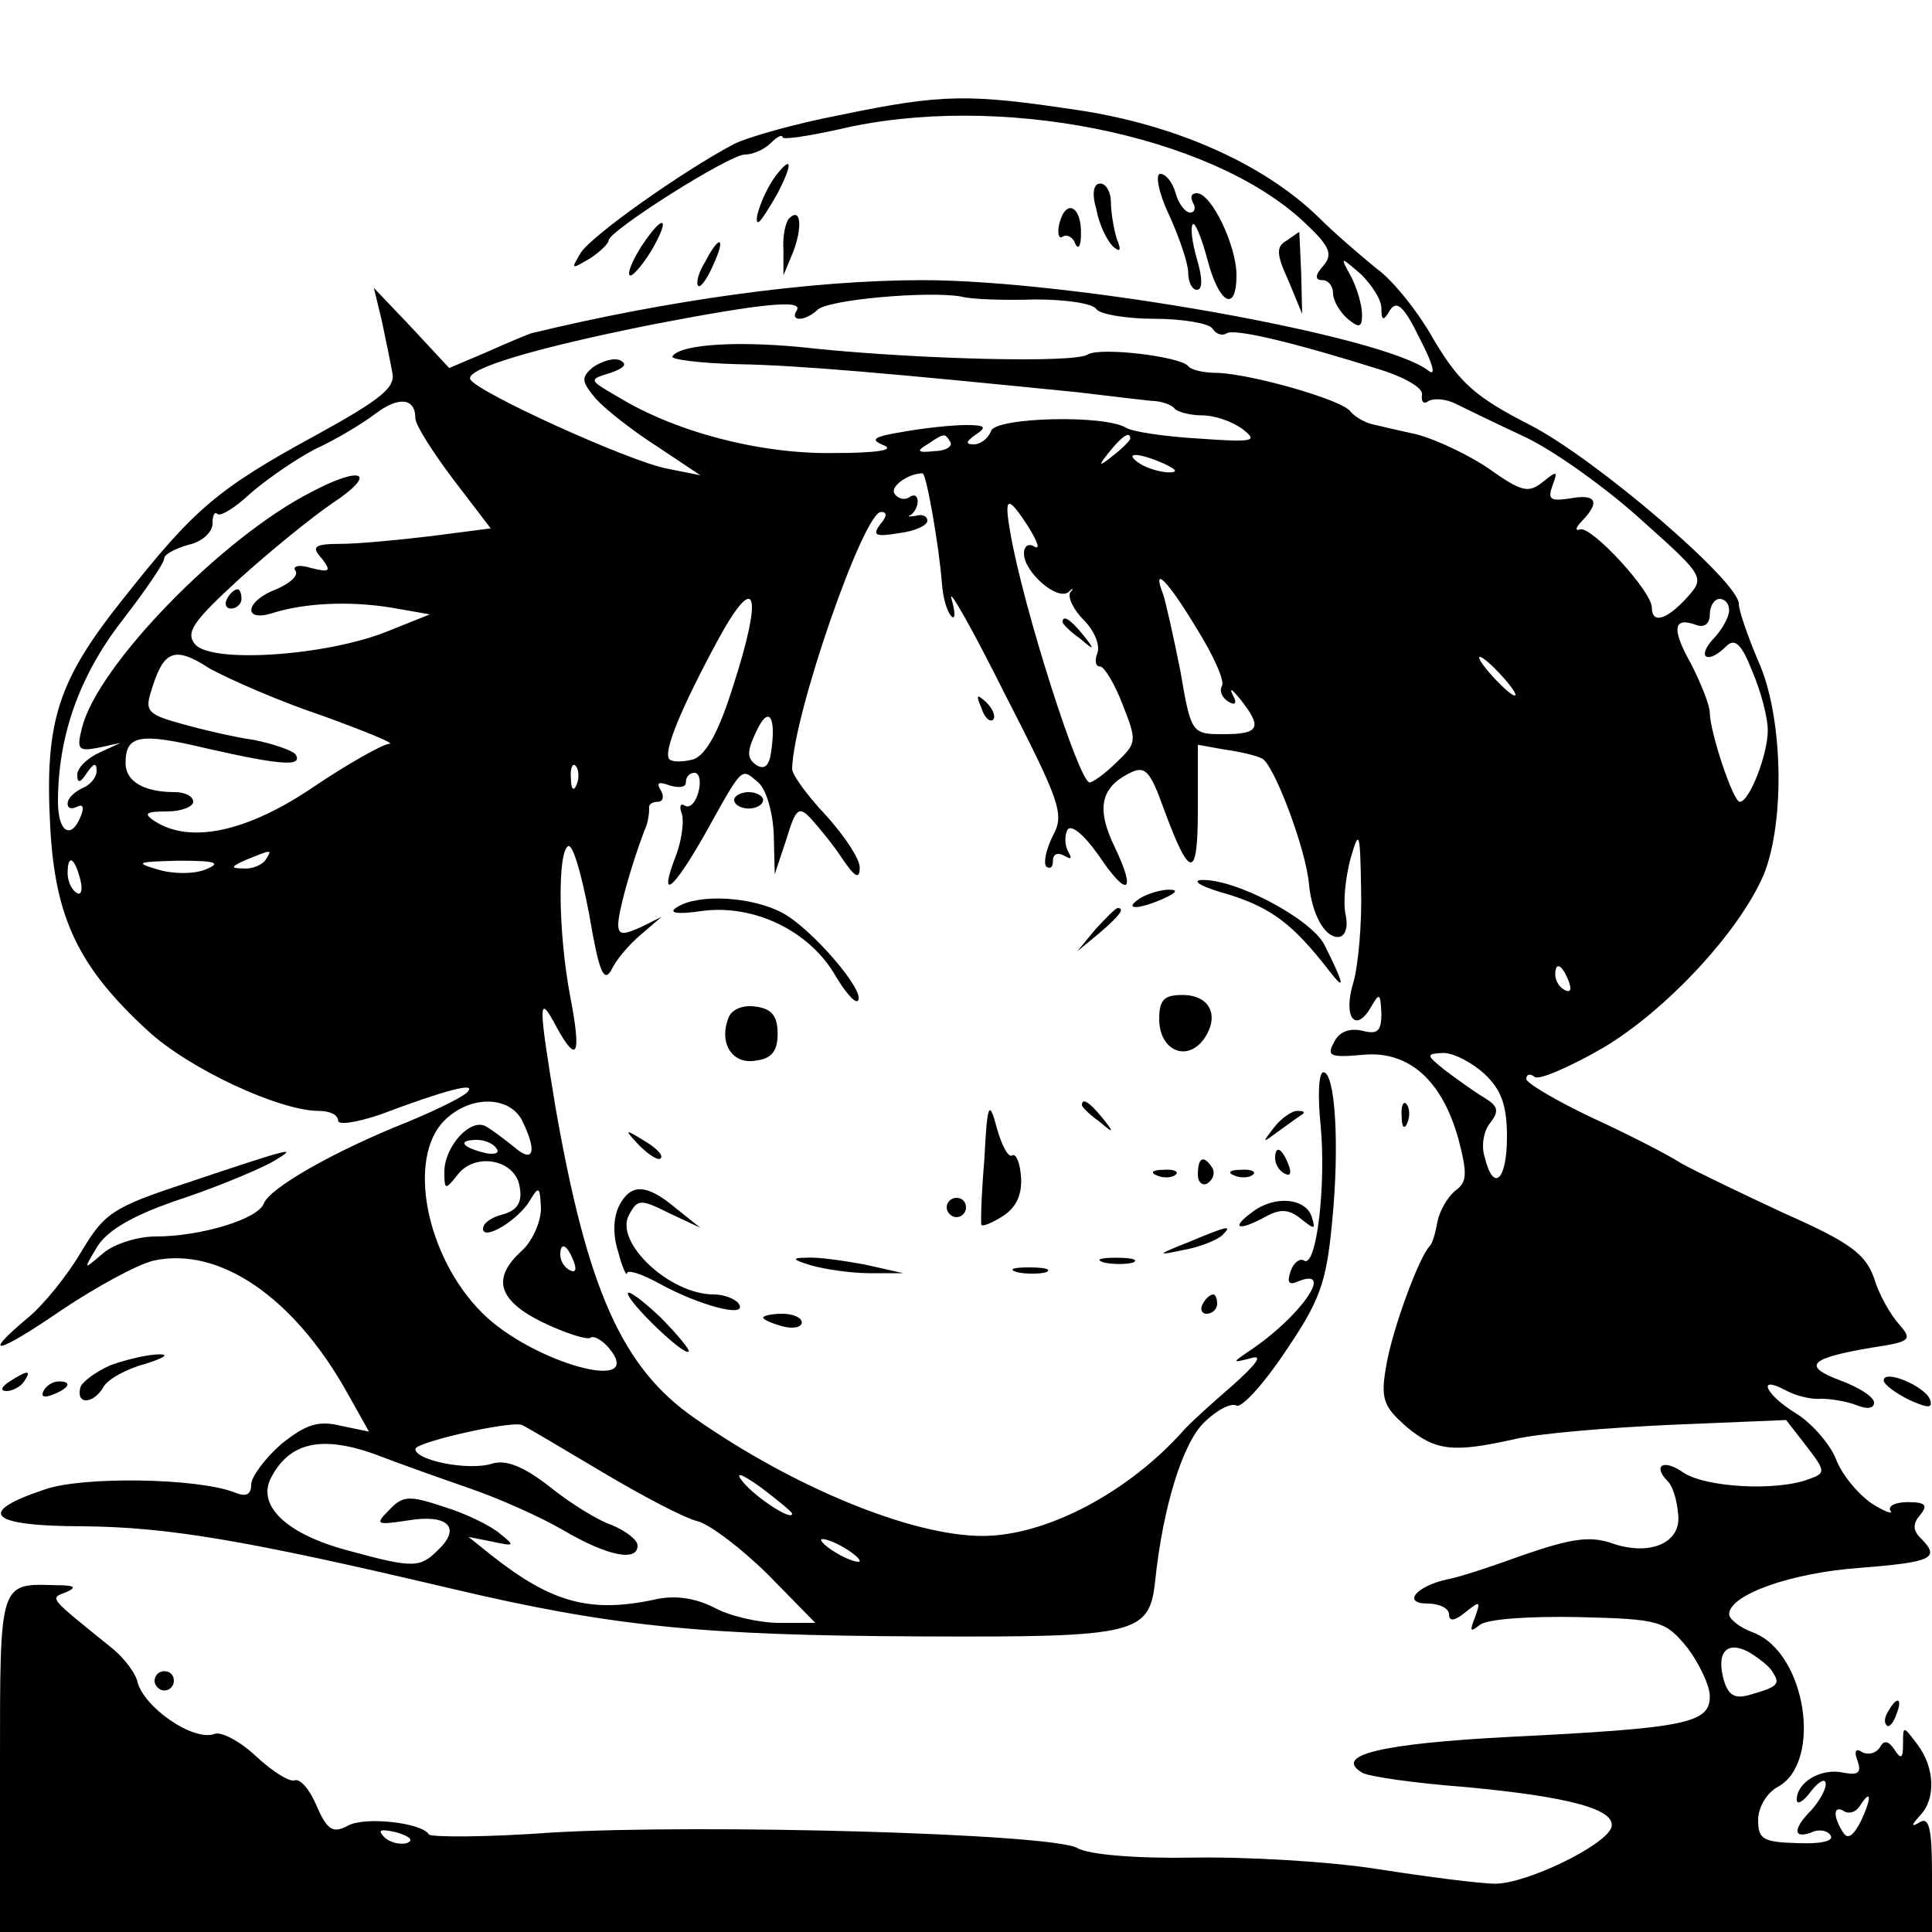 <?xml version="1.0" standalone="no"?>
<!DOCTYPE svg PUBLIC "-//W3C//DTD SVG 20010904//EN"
 "http://www.w3.org/TR/2001/REC-SVG-20010904/DTD/svg10.dtd">
<svg version="1.0" xmlns="http://www.w3.org/2000/svg"
 width="200pt" height="200pt" viewBox="0 0 200 200"
 preserveAspectRatio="xMidYMid meet">
<g transform="translate(0,200) scale(0.1,-0.1)"
fill="#000000" stroke="none">
<path d="M870 1881 c-47 -9 -96 -23 -110 -30 -53 -28 -148 -95 -159 -113 -10
-17 -10 -17 9 -6 11 7 20 16 20 19 0 10 125 89 141 89 8 0 20 5 27 12 7 7 12
9 12 6 0 -3 26 1 58 8 164 39 384 -5 481 -95 28 -26 31 -34 21 -46 -9 -10 -9
-15 -1 -15 6 0 11 -6 11 -14 0 -7 7 -19 15 -26 12 -10 15 -9 15 4 0 10 -5 27
-11 39 -12 22 -12 22 10 3 11 -11 21 -26 21 -35 0 -13 2 -14 9 -2 7 11 15 3
31 -30 13 -25 17 -39 9 -33 -44 36 -369 94 -524 94 -116 0 -265 -21 -405 -55
-3 -1 -23 -9 -45 -19 l-40 -17 -39 42 -39 41 8 -33 c4 -19 9 -43 11 -54 4 -16
-11 -28 -78 -65 -103 -56 -127 -77 -199 -168 -69 -86 -83 -128 -77 -238 5 -94
29 -145 101 -211 42 -39 136 -83 177 -83 11 0 20 -4 20 -10 0 -5 19 -2 43 6
69 26 98 33 92 25 -2 -5 -31 -19 -62 -32 -78 -31 -144 -69 -150 -85 -6 -16
-65 -34 -112 -34 -19 0 -44 -8 -55 -18 -20 -17 -20 -17 -5 8 11 17 38 33 90
50 41 14 83 32 94 39 23 14 20 14 -93 -24 -76 -25 -84 -31 -108 -71 -14 -24
-39 -55 -55 -68 -50 -42 -32 -38 35 8 36 24 78 47 95 51 68 15 145 -38 200
-136 l23 -41 -29 6 c-24 6 -37 1 -62 -19 -17 -15 -31 -34 -31 -42 0 -10 -5
-13 -17 -8 -38 15 -158 17 -197 3 -72 -24 -57 -38 41 -38 87 -1 166 -14 378
-64 169 -40 262 -49 487 -50 227 -1 238 2 244 59 8 75 28 140 50 162 13 13 28
21 34 18 5 -3 28 22 50 55 36 53 43 71 49 135 8 81 3 155 -9 155 -5 0 -6 -24
-3 -54 6 -61 -4 -149 -17 -141 -4 3 -11 -2 -14 -11 -4 -12 -2 -15 9 -10 37 14
0 -38 -51 -72 -19 -13 -19 -13 1 -8 13 4 6 -6 -20 -29 -22 -19 -44 -39 -50
-46 -57 -64 -142 -109 -208 -109 -73 0 -195 50 -298 122 -75 52 -111 133 -144
322 -18 109 -18 119 1 83 22 -40 26 -29 14 33 -12 64 -13 147 -2 154 5 3 14
-29 22 -71 10 -59 15 -71 23 -57 5 11 19 27 31 37 l21 18 -22 -11 c-18 -8 -23
-8 -23 3 0 13 13 60 27 97 4 8 5 18 5 23 -1 4 3 7 9 7 5 0 7 5 3 12 -5 8 -2 9
9 5 10 -3 17 -2 17 3 0 6 4 10 9 10 5 0 7 -9 4 -20 -3 -11 -9 -17 -14 -14 -5
3 -6 -1 -3 -9 2 -7 0 -26 -6 -42 -19 -49 -4 -38 30 22 40 72 37 68 55 53 8 -7
15 -30 16 -54 l1 -41 12 36 c10 33 13 35 26 21 8 -9 23 -27 32 -41 13 -19 18
-22 18 -9 0 9 -16 33 -35 54 -19 20 -35 42 -35 48 1 56 74 266 92 266 7 0 6
-5 -1 -13 -8 -11 -5 -13 19 -9 17 2 30 8 30 13 0 5 -6 7 -12 5 -7 -1 -10 -1
-5 1 4 3 7 9 7 14 0 6 -4 8 -9 4 -5 -3 -12 -1 -15 4 -5 7 14 21 29 21 4 0 17
-75 20 -113 1 -15 5 -30 10 -35 4 -4 4 4 0 18 -4 14 21 -30 55 -98 58 -113 62
-125 50 -147 -7 -14 -10 -28 -7 -32 4 -3 7 -1 7 6 0 7 5 9 12 5 7 -4 8 -3 4 4
-4 7 -4 17 -1 23 4 6 17 -5 32 -26 30 -45 40 -40 17 8 -19 39 -15 61 14 76 17
9 22 5 37 -37 27 -73 35 -73 35 0 l0 67 28 -5 c15 -2 32 -6 38 -9 12 -4 46
-94 49 -130 3 -31 16 -55 30 -55 7 0 11 9 8 23 -3 13 0 39 5 58 9 31 10 29 11
-31 1 -36 -3 -80 -8 -97 -11 -36 2 -53 18 -26 9 16 10 15 11 -6 0 -19 -4 -22
-20 -18 -13 3 -24 -1 -29 -12 -8 -14 -4 -16 29 -13 48 5 83 -26 100 -88 9 -35
9 -44 -4 -53 -8 -7 -16 -21 -18 -32 -2 -11 -5 -22 -8 -25 -11 -11 -39 -87 -45
-124 -6 -34 -3 -42 21 -63 30 -25 48 -27 111 -13 24 6 97 12 162 15 l120 5 21
-27 c20 -26 20 -28 3 -34 -33 -13 -108 -9 -131 7 -20 14 -32 7 -15 -10 4 -4 9
-18 10 -32 5 -31 -29 -46 -70 -31 -22 7 -41 4 -88 -12 -33 -12 -69 -24 -81
-26 -32 -7 -47 -25 -20 -25 12 0 22 -5 22 -11 0 -8 6 -7 17 2 15 12 16 12 10
-5 -6 -15 -5 -16 5 -8 8 6 50 9 102 8 85 -2 90 -4 113 -32 12 -16 23 -39 23
-50 0 -28 -25 -33 -207 -42 -134 -7 -183 -19 -153 -37 6 -4 55 -11 108 -15
106 -10 156 -23 150 -42 -7 -19 -88 -58 -120 -58 -15 0 -70 7 -121 15 -50 8
-137 13 -192 12 -59 -1 -108 3 -120 10 -27 15 -388 25 -543 16 -68 -5 -126 -5
-128 -2 -7 12 -66 19 -84 9 -15 -8 -21 -5 -32 20 -7 17 -17 29 -23 27 -5 -2
-23 9 -40 25 -16 15 -36 26 -43 23 -22 -8 -74 28 -80 55 -2 8 -13 23 -25 33
-68 55 -66 52 -48 59 11 5 8 7 -11 7 -59 2 -58 4 -58 -185 l0 -174 1000 0
1000 0 0 61 c0 45 -3 58 -12 53 -10 -6 -10 -4 0 7 16 17 15 49 -3 73 -15 20
-15 20 -15 0 0 -14 -2 -16 -9 -5 -6 9 -11 10 -15 2 -4 -6 -12 -8 -18 -5 -7 5
-9 1 -5 -9 4 -12 1 -15 -15 -12 -23 5 -48 -10 -48 -28 0 -6 7 -2 15 9 8 10 15
14 15 7 0 -6 -7 -18 -15 -27 -19 -19 -19 -30 0 -23 8 4 17 2 20 -3 4 -6 -11
-9 -34 -8 -36 1 -41 4 -41 24 0 13 9 28 20 34 47 25 30 139 -25 160 -14 5 -25
14 -25 19 0 20 64 43 136 48 75 6 83 10 62 31 -8 8 -8 15 0 24 8 10 5 13 -13
13 -13 0 -21 -4 -18 -9 3 -4 -6 -1 -20 8 -14 10 -31 30 -37 47 -7 16 -26 37
-41 46 -31 19 -41 40 -11 24 11 -6 27 -10 38 -9 10 0 27 -3 37 -7 10 -4 17 -3
17 3 0 6 -16 16 -35 23 -40 15 -32 23 33 34 40 6 42 8 28 24 -9 10 -21 31 -26
48 -9 25 -25 37 -93 67 -45 21 -93 44 -107 52 -14 9 -55 30 -92 47 -38 18 -68
36 -68 40 0 5 4 6 9 2 5 -3 37 11 70 30 66 39 142 121 167 180 22 55 20 164
-6 221 -11 26 -20 52 -20 59 0 23 -148 150 -216 185 -57 29 -73 44 -99 87 -16
29 -43 63 -60 75 -16 13 -44 37 -61 54 -57 55 -148 95 -248 110 -113 17 -140
17 -246 -5z m202 -191 c31 0 59 -4 63 -10 3 -5 30 -10 60 -10 30 0 57 -5 60
-10 4 -6 10 -8 15 -5 8 5 68 -9 160 -38 25 -8 44 -19 42 -26 -1 -7 2 -10 7 -6
6 3 18 2 28 -3 10 -5 43 -21 73 -35 31 -15 85 -54 120 -86 65 -58 65 -59 46
-80 -21 -23 -36 -27 -36 -10 0 17 -62 84 -74 81 -6 -2 -5 2 2 9 19 20 14 28
-13 23 -20 -3 -23 -1 -18 13 6 16 5 16 -10 4 -15 -12 -22 -10 -56 14 -22 15
-55 30 -73 35 -18 4 -40 9 -48 11 -8 2 -18 8 -22 13 -8 12 -103 39 -138 40
-14 0 -27 3 -30 7 -8 10 -91 20 -104 12 -13 -9 -172 -5 -281 6 -78 9 -141 5
-149 -8 -2 -3 28 -7 67 -8 64 -1 163 -10 352 -29 33 -4 68 -8 77 -9 10 0 21
-4 24 -8 4 -4 17 -7 29 -7 12 0 30 -6 41 -14 17 -13 12 -14 -45 -10 -35 2 -68
7 -75 11 -22 14 -135 11 -140 -3 -3 -8 -11 -14 -18 -14 -9 0 -8 3 2 10 12 8
10 10 -10 10 -14 0 -43 -3 -65 -7 -31 -5 -35 -8 -20 -14 12 -5 -8 -8 -53 -8
-76 -1 -163 22 -222 58 -31 18 -31 18 -8 25 14 5 18 9 10 13 -7 3 -19 -1 -28
-7 -13 -11 -12 -15 3 -33 10 -11 38 -33 63 -49 l45 -30 -35 7 c-40 8 -194 78
-203 92 -7 11 68 33 188 57 114 22 156 26 150 15 -8 -12 8 -12 21 0 10 11 116
20 149 14 11 -3 45 -4 77 -3z m-642 -123 c0 -7 18 -35 39 -63 l39 -51 -62 -8
c-33 -4 -76 -8 -93 -8 -28 0 -31 -3 -20 -15 10 -13 9 -15 -11 -10 -12 4 -20 2
-16 -3 3 -5 -6 -13 -20 -19 -32 -12 -35 -34 -5 -25 34 11 81 13 124 6 l40 -7
-45 -18 c-63 -25 -181 -33 -198 -13 -10 12 -3 23 45 67 32 29 75 64 97 79 47
31 32 40 -21 12 -93 -47 -222 -180 -238 -244 -6 -23 -4 -25 17 -21 l23 5 -22
-10 c-13 -6 -23 -16 -23 -23 0 -9 3 -9 10 2 7 10 10 11 10 2 0 -7 -7 -15 -15
-18 -8 -4 -15 -10 -15 -16 0 -5 4 -6 10 -3 6 3 7 -1 4 -9 -10 -26 -24 -18 -24
14 0 68 22 130 66 187 24 31 44 60 44 65 0 4 11 10 25 14 14 3 25 13 25 22 0
8 2 13 5 10 3 -3 18 6 34 21 16 14 46 35 67 46 22 10 50 27 63 37 24 18 41 16
41 -5z m554 -25 c2 -4 -5 -9 -17 -9 -17 -2 -19 0 -7 7 18 12 18 12 24 2z m186
4 c0 -2 -8 -10 -17 -17 -16 -13 -17 -12 -4 4 13 16 21 21 21 13z m35 -26 c13
-6 15 -9 5 -9 -8 0 -22 4 -30 9 -18 12 -2 12 25 0z m-140 -66 c9 -15 12 -23 6
-20 -6 4 -11 1 -11 -7 0 -19 34 -49 46 -40 5 5 6 4 2 0 -3 -5 3 -18 14 -29 11
-11 17 -26 14 -34 -3 -8 -2 -14 3 -14 4 0 15 -18 23 -39 15 -38 15 -40 -6 -60
-12 -12 -25 -21 -28 -21 -11 0 -69 182 -82 258 -7 39 -3 40 19 6z m174 -105
c17 -27 29 -54 26 -59 -3 -5 0 -12 6 -16 8 -5 10 -2 5 7 -4 8 0 5 8 -5 23 -29
20 -36 -17 -36 -33 0 -34 0 -45 65 -7 35 -15 71 -18 80 -12 31 5 14 35 -36z
m-480 -59 c-15 -48 -28 -71 -41 -76 -11 -3 -22 -3 -25 0 -7 7 12 53 51 125 39
71 46 47 15 -49z m1031 78 c0 -6 -7 -20 -17 -30 -17 -19 -5 -26 14 -7 9 9 16
2 27 -26 9 -21 16 -48 16 -61 0 -25 -19 -74 -29 -74 -7 0 -31 73 -31 92 0 8
-9 30 -19 50 -21 37 -19 50 5 41 8 -3 14 1 14 11 0 9 5 16 10 16 6 0 10 -5 10
-12z m-1456 -109 c44 -16 76 -29 69 -29 -6 0 -42 -20 -79 -45 -68 -46 -127
-59 -164 -35 -12 8 -9 10 13 10 15 0 27 5 27 10 0 6 -9 10 -19 10 -32 0 -51
11 -51 30 0 29 14 32 85 15 75 -17 99 -19 91 -6 -3 4 -23 11 -43 15 -21 3 -55
11 -76 17 -33 9 -37 13 -31 32 13 44 24 49 61 25 20 -11 72 -34 117 -49z
m1221 41 c10 -11 16 -20 13 -20 -3 0 -13 9 -23 20 -10 11 -16 20 -13 20 3 0
13 -9 23 -20z m-757 -80 c-2 -13 -7 -17 -15 -12 -10 7 -10 14 0 35 13 28 21
15 15 -23z m-201 -32 c-3 -8 -6 -5 -6 6 -1 11 2 17 5 13 3 -3 4 -12 1 -19z
m-322 -78 c-3 -5 -14 -10 -23 -9 -14 0 -13 2 3 9 27 11 27 11 20 0z m-192 -20
c3 -11 1 -18 -4 -14 -5 3 -9 12 -9 20 0 20 7 17 13 -6z m130 10 c-12 -5 -34
-5 -50 0 -24 7 -21 8 22 9 38 0 45 -2 28 -9z m1411 -116 c3 -8 2 -12 -4 -9 -6
3 -10 10 -10 16 0 14 7 11 14 -7z m-87 -96 c17 -16 23 -32 23 -65 0 -45 -14
-58 -23 -21 -4 12 -1 28 6 36 9 12 8 17 -7 26 -10 6 -28 19 -40 28 -20 16 -20
17 -2 18 11 0 30 -10 43 -22z m-997 -47 c16 -32 13 -46 -7 -29 -10 8 -23 18
-30 22 -16 9 -43 -21 -43 -47 0 -19 1 -19 13 -4 18 25 61 17 65 -12 3 -16 -3
-24 -17 -28 -12 -3 -21 -9 -21 -15 0 -13 37 9 49 30 9 15 10 13 11 -9 0 -14
-9 -34 -20 -44 -31 -28 -25 -51 22 -74 23 -11 45 -18 49 -16 3 3 12 -2 19 -10
41 -49 -79 -16 -131 36 -58 58 -78 160 -39 199 26 26 66 26 80 1z m-26 -30 c4
-5 -3 -7 -14 -4 -23 6 -26 13 -6 13 8 0 17 -4 20 -9z m80 -117 c3 -8 2 -12 -4
-9 -6 3 -10 10 -10 16 0 14 7 11 14 -7z m28 -217 c42 -25 87 -49 101 -52 13
-4 46 -29 73 -56 l48 -49 -37 0 c-21 0 -52 7 -68 16 -20 10 -41 13 -62 8 -66
-14 -106 -3 -167 45 l-25 20 25 -5 c23 -5 23 -4 8 8 -9 8 -35 21 -58 28 -36
12 -43 12 -57 -3 -15 -15 -14 -16 19 -11 41 7 56 -7 32 -30 -19 -19 -25 -20
-94 -1 -64 17 -95 47 -79 76 19 36 52 43 106 24 26 -10 71 -26 100 -36 29 -10
72 -29 96 -43 46 -27 77 -33 77 -16 0 6 -12 15 -26 21 -15 5 -44 23 -65 40
-27 21 -45 28 -59 24 -24 -8 -80 3 -80 15 0 7 97 29 110 25 3 -1 40 -23 82
-48z m198 -44 c0 -8 -38 17 -51 33 -9 11 -2 9 19 -6 17 -13 32 -25 32 -27z
m70 -49 c0 -2 -9 0 -20 6 -11 6 -20 13 -20 16 0 2 9 0 20 -6 11 -6 20 -13 20
-16z m945 -115 c8 -12 6 -15 -22 -23 -16 -5 -23 -2 -28 13 -9 30 2 43 25 31
10 -6 22 -15 25 -21z m92 -153 c-8 -16 -14 -21 -19 -13 -11 17 -10 29 1 22 5
-3 12 -1 16 5 12 19 13 10 2 -14z m-1506 -24 c-7 -2 -18 1 -23 6 -8 8 -4 9 13
5 13 -4 18 -8 10 -11z"/>
<path d="M235 1380 c-3 -5 -1 -10 4 -10 6 0 11 5 11 10 0 6 -2 10 -4 10 -3 0
-8 -4 -11 -10z"/>
<path d="M1100 1356 c0 -2 8 -10 18 -17 15 -13 16 -12 3 4 -13 16 -21 21 -21
13z"/>
<path d="M803 1818 c-12 -16 -24 -48 -18 -48 2 0 11 14 20 30 16 31 15 40 -2
18z"/>
<path d="M1210 1778 c11 -24 20 -51 20 -60 0 -10 4 -18 9 -18 6 0 6 12 0 32
-5 17 -7 34 -4 36 2 2 9 -14 15 -37 12 -46 30 -55 30 -16 0 31 -26 85 -41 85
-6 0 -7 -4 -4 -10 3 -5 2 -10 -3 -10 -5 0 -12 9 -15 20 -3 11 -10 20 -16 20
-5 0 -2 -19 9 -42z"/>
<path d="M1135 1783 c3 -16 11 -32 17 -38 8 -7 9 -4 4 8 -3 10 -6 27 -6 38 0
10 -5 19 -11 19 -7 0 -9 -10 -4 -27z"/>
<path d="M1097 1770 c-3 -11 -1 -18 3 -15 5 3 11 -1 13 -7 3 -7 6 -3 6 9 1 29
-15 38 -22 13z"/>
<path d="M817 1774 c-4 -4 -7 -19 -6 -33 l0 -26 10 24 c10 26 8 47 -4 35z"/>
<path d="M664 1745 c-9 -14 -15 -28 -12 -30 2 -2 12 9 22 25 21 36 13 40 -10
5z"/>
<path d="M1332 1751 c-11 -6 -11 -14 2 -42 l14 -34 -1 42 c-1 24 -2 43 -2 43
0 0 -6 -4 -13 -9z"/>
<path d="M730 1729 c-7 -11 -10 -23 -7 -25 2 -2 9 7 15 21 14 30 7 33 -8 4z"/>
<path d="M1016 1267 c3 -10 9 -15 12 -12 3 3 0 11 -7 18 -10 9 -11 8 -5 -6z"/>
<path d="M760 1172 c0 -5 7 -9 15 -9 8 0 15 4 15 9 0 4 -7 8 -15 8 -8 0 -15
-4 -15 -8z"/>
<path d="M1272 1074 c44 -14 66 -30 104 -79 17 -22 16 -15 -5 27 -14 27 -93
69 -128 67 -10 -1 3 -8 29 -15z"/>
<path d="M1180 1070 c-18 -12 -2 -12 25 0 13 6 15 9 5 9 -8 0 -22 -4 -30 -9z"/>
<path d="M701 1061 c-10 -6 -1 -8 26 -4 53 7 109 -20 136 -64 11 -19 22 -32
25 -29 9 9 -48 75 -78 91 -32 17 -87 20 -109 6z"/>
<path d="M1134 1038 l-19 -23 23 19 c21 18 27 26 19 26 -2 0 -12 -10 -23 -22z"/>
<path d="M1200 945 c0 -32 28 -45 46 -21 17 24 7 46 -22 46 -19 0 -24 -5 -24
-25z"/>
<path d="M754 946 c-10 -26 4 -48 28 -44 17 2 23 10 23 28 0 18 -6 26 -23 28
-13 2 -25 -3 -28 -12z"/>
<path d="M1019 800 c-3 -36 -4 -66 -3 -68 1 -2 11 2 22 9 14 9 20 22 19 40 -1
15 -5 25 -9 23 -4 -3 -11 10 -16 28 -8 30 -10 27 -13 -32z"/>
<path d="M1120 856 c0 -2 8 -10 18 -17 15 -13 16 -12 3 4 -13 16 -21 21 -21
13z"/>
<path d="M1451 844 c0 -11 3 -14 6 -6 3 7 2 16 -1 19 -3 4 -6 -2 -5 -13z"/>
<path d="M1319 833 c-13 -17 -13 -17 6 -3 11 8 22 16 24 17 2 2 0 3 -6 3 -6 0
-17 -8 -24 -17z"/>
<path d="M662 814 c10 -10 20 -16 22 -13 3 3 -5 11 -17 18 -21 13 -21 12 -5
-5z"/>
<path d="M1320 801 c0 -6 4 -13 10 -16 6 -3 7 1 4 9 -7 18 -14 21 -14 7z"/>
<path d="M1240 784 c0 -8 5 -12 10 -9 6 4 8 11 5 16 -9 14 -15 11 -15 -7z"/>
<path d="M1198 783 c7 -3 16 -2 19 1 4 3 -2 6 -13 5 -11 0 -14 -3 -6 -6z"/>
<path d="M1278 783 c7 -3 16 -2 19 1 4 3 -2 6 -13 5 -11 0 -14 -3 -6 -6z"/>
<path d="M641 752 c-6 -12 -7 -30 -1 -48 4 -16 9 -26 9 -22 1 4 16 -1 34 -11
40 -22 91 -36 82 -21 -3 5 -15 10 -26 10 -46 0 -103 54 -88 82 9 17 12 17 42
2 l32 -15 -25 20 c-31 26 -47 26 -59 3z"/>
<path d="M980 750 c0 -5 5 -10 10 -10 6 0 10 5 10 10 0 6 -4 10 -10 10 -5 0
-10 -4 -10 -10z"/>
<path d="M1296 745 c-23 -17 -14 -20 15 -4 15 8 24 7 36 -3 14 -11 15 -11 11
2 -6 20 -39 23 -62 5z"/>
<path d="M1230 714 c-33 -13 -33 -14 -5 -8 17 3 34 10 40 15 11 11 8 11 -35
-7z"/>
<path d="M840 690 c14 -4 41 -8 60 -8 l35 0 -40 9 c-22 4 -49 8 -60 7 -16 0
-15 -2 5 -8z"/>
<path d="M1143 693 c9 -2 23 -2 30 0 6 3 -1 5 -18 5 -16 0 -22 -2 -12 -5z"/>
<path d="M1053 683 c9 -2 23 -2 30 0 6 3 -1 5 -18 5 -16 0 -22 -2 -12 -5z"/>
<path d="M650 661 c0 -9 59 -66 63 -60 1 2 -12 18 -30 36 -18 17 -33 28 -33
24z"/>
<path d="M1245 650 c-3 -5 -1 -10 4 -10 6 0 11 5 11 10 0 6 -2 10 -4 10 -3 0
-8 -4 -11 -10z"/>
<path d="M790 636 c0 -2 9 -6 20 -9 11 -3 20 -1 20 4 0 5 -9 9 -20 9 -11 0
-20 -2 -20 -4z"/>
<path d="M115 587 c-16 -7 -31 -18 -32 -24 -4 -18 14 -16 24 1 4 8 24 19 43
24 19 6 26 10 15 10 -11 0 -33 -5 -50 -11z"/>
<path d="M10 570 c-9 -6 -10 -10 -3 -10 6 0 15 5 18 10 8 12 4 12 -15 0z"/>
<path d="M1950 571 c0 -4 12 -13 26 -20 20 -9 25 -9 22 0 -5 14 -48 32 -48 20z"/>
<path d="M45 560 c-3 -6 1 -7 9 -4 18 7 21 14 7 14 -6 0 -13 -4 -16 -10z"/>
<path d="M160 260 c0 -5 5 -10 10 -10 6 0 10 5 10 10 0 6 -4 10 -10 10 -5 0
-10 -4 -10 -10z"/>
<path d="M1955 229 c-4 -6 -5 -12 -2 -15 2 -3 7 2 10 11 7 17 1 20 -8 4z"/>
</g>
</svg>
